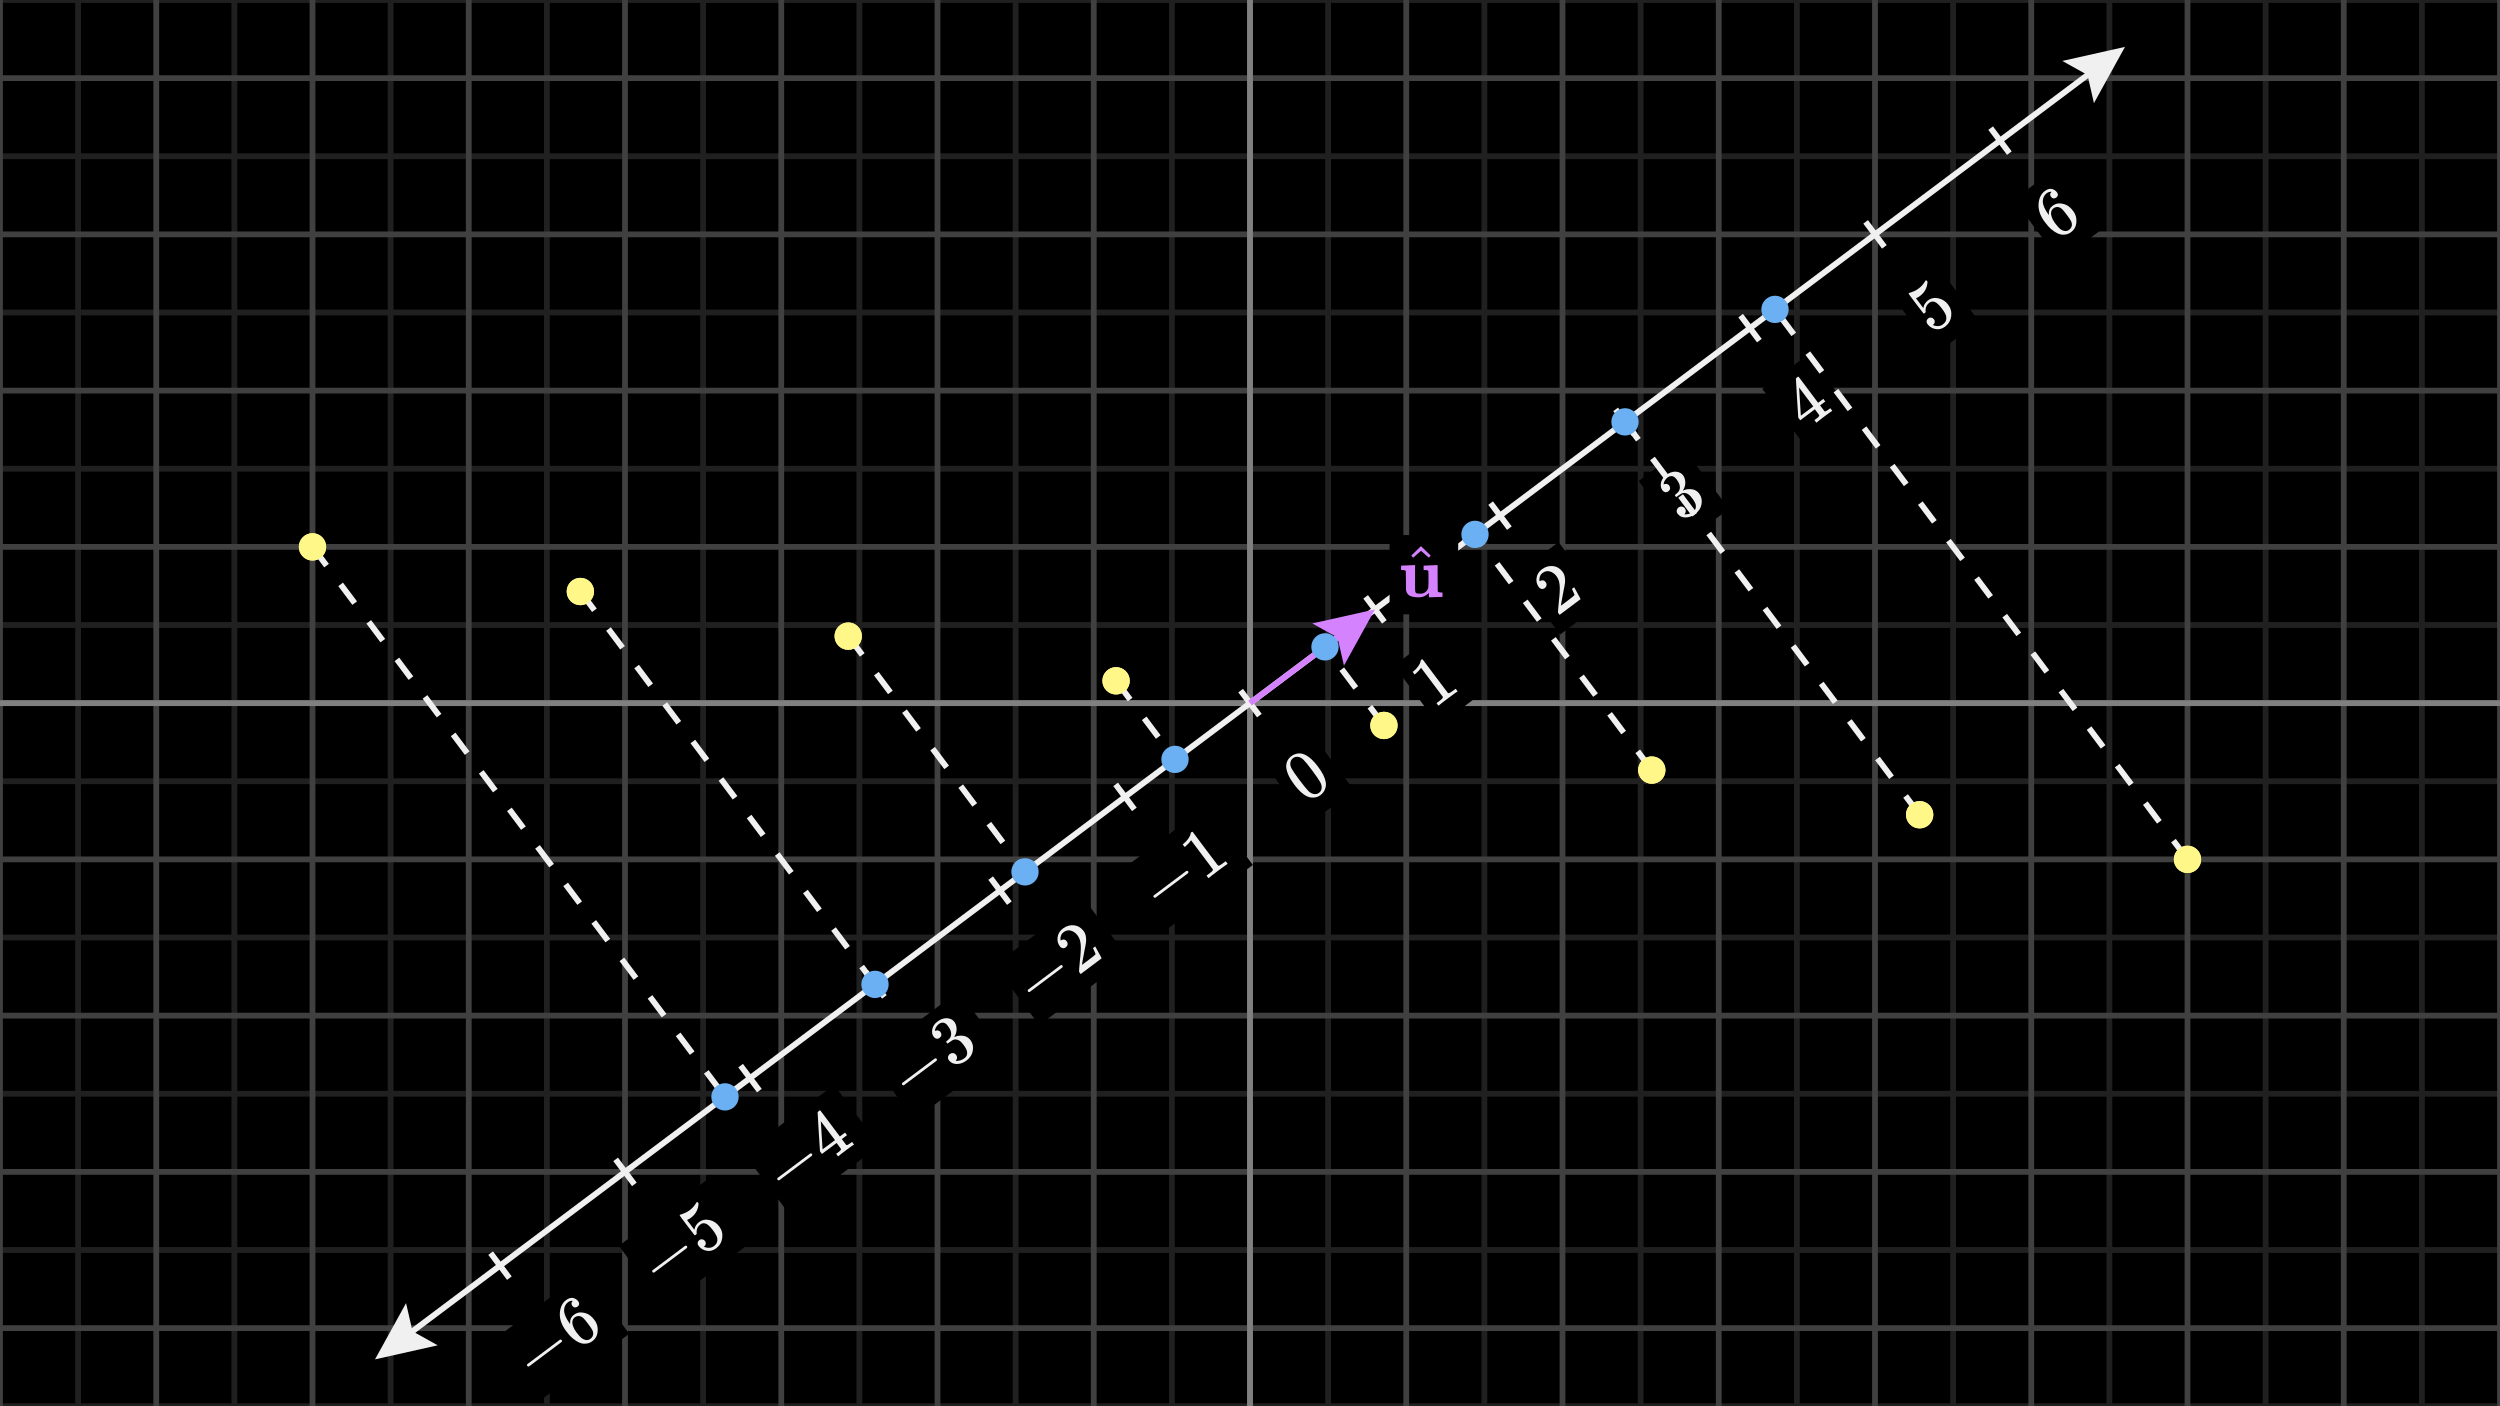 <svg xmlns="http://www.w3.org/2000/svg" width="640" height="360" fill="none" class="frame responsive" viewBox="0 0 640 360" id="NumberLineFormedByUnitVectorVisualTest" style="fill-opacity: 1; opacity: 1; font: 16px / 22.4px Inter, sans-serif; stroke: none; stroke-width: 1px; stroke-opacity: 1; vector-effect: none; transform: none;"><g><rect x="0" y="0" width="640" height="360" style="fill: rgb(0, 0, 0);"></rect><svg xmlns="http://www.w3.org/2000/svg" width="640" height="360" x="0" y="0" fill="none" class="frame grid plot-grid-based" viewBox="-8 -4.5 16 9" preserveAspectRatio="none" style="max-width: 640px; margin-right: auto;"><rect x="-8" y="-4.5" width="16" height="9" style="fill: rgba(0, 0, 0, 0); stroke: none;"></rect><g><g class="grid-lines" style="stroke-width: 1.5px;"><g class="tertiary"><line x1="-8" y1="-4.5" x2="8" y2="-4.5" style="stroke: rgb(32, 32, 32); stroke-width: 0.037px;"></line><line x1="-8" y1="-3.5" x2="8" y2="-3.5" style="stroke: rgb(32, 32, 32); stroke-width: 0.037px;"></line><line x1="-8" y1="-2.5" x2="8" y2="-2.5" style="stroke: rgb(32, 32, 32); stroke-width: 0.037px;"></line><line x1="-8" y1="-1.5" x2="8" y2="-1.5" style="stroke: rgb(32, 32, 32); stroke-width: 0.037px;"></line><line x1="-8" y1="-0.5" x2="8" y2="-0.5" style="stroke: rgb(32, 32, 32); stroke-width: 0.037px;"></line><line x1="-8" y1="0.5" x2="8" y2="0.5" style="stroke: rgb(32, 32, 32); stroke-width: 0.037px;"></line><line x1="-8" y1="1.5" x2="8" y2="1.5" style="stroke: rgb(32, 32, 32); stroke-width: 0.037px;"></line><line x1="-8" y1="2.5" x2="8" y2="2.5" style="stroke: rgb(32, 32, 32); stroke-width: 0.037px;"></line><line x1="-8" y1="3.5" x2="8" y2="3.5" style="stroke: rgb(32, 32, 32); stroke-width: 0.037px;"></line><line x1="-8" y1="4.5" x2="8" y2="4.5" style="stroke: rgb(32, 32, 32); stroke-width: 0.037px;"></line></g><g class="tertiary"><line x1="-7.5" y1="-4.5" x2="-7.5" y2="4.5" style="stroke: rgb(32, 32, 32); stroke-width: 0.037px;"></line><line x1="-6.5" y1="-4.5" x2="-6.5" y2="4.5" style="stroke: rgb(32, 32, 32); stroke-width: 0.037px;"></line><line x1="-5.5" y1="-4.5" x2="-5.5" y2="4.5" style="stroke: rgb(32, 32, 32); stroke-width: 0.037px;"></line><line x1="-4.5" y1="-4.5" x2="-4.5" y2="4.5" style="stroke: rgb(32, 32, 32); stroke-width: 0.037px;"></line><line x1="-3.5" y1="-4.5" x2="-3.5" y2="4.5" style="stroke: rgb(32, 32, 32); stroke-width: 0.037px;"></line><line x1="-2.5" y1="-4.5" x2="-2.5" y2="4.5" style="stroke: rgb(32, 32, 32); stroke-width: 0.037px;"></line><line x1="-1.5" y1="-4.5" x2="-1.5" y2="4.5" style="stroke: rgb(32, 32, 32); stroke-width: 0.037px;"></line><line x1="-0.5" y1="-4.5" x2="-0.5" y2="4.5" style="stroke: rgb(32, 32, 32); stroke-width: 0.037px;"></line><line x1="0.5" y1="-4.5" x2="0.5" y2="4.5" style="stroke: rgb(32, 32, 32); stroke-width: 0.037px;"></line><line x1="1.5" y1="-4.5" x2="1.5" y2="4.5" style="stroke: rgb(32, 32, 32); stroke-width: 0.037px;"></line><line x1="2.5" y1="-4.5" x2="2.5" y2="4.5" style="stroke: rgb(32, 32, 32); stroke-width: 0.037px;"></line><line x1="3.5" y1="-4.5" x2="3.5" y2="4.5" style="stroke: rgb(32, 32, 32); stroke-width: 0.037px;"></line><line x1="4.5" y1="-4.5" x2="4.5" y2="4.5" style="stroke: rgb(32, 32, 32); stroke-width: 0.037px;"></line><line x1="5.5" y1="-4.5" x2="5.5" y2="4.5" style="stroke: rgb(32, 32, 32); stroke-width: 0.037px;"></line><line x1="6.5" y1="-4.5" x2="6.5" y2="4.5" style="stroke: rgb(32, 32, 32); stroke-width: 0.037px;"></line><line x1="7.5" y1="-4.5" x2="7.5" y2="4.5" style="stroke: rgb(32, 32, 32); stroke-width: 0.037px;"></line></g><g class="primary"><line x1="-8" y1="-4" x2="8" y2="-4" style="stroke: rgb(64, 64, 64); stroke-width: 0.037px;"></line><line x1="-8" y1="-3" x2="8" y2="-3" style="stroke: rgb(64, 64, 64); stroke-width: 0.037px;"></line><line x1="-8" y1="-2" x2="8" y2="-2" style="stroke: rgb(64, 64, 64); stroke-width: 0.037px;"></line><line x1="-8" y1="-1" x2="8" y2="-1" style="stroke: rgb(64, 64, 64); stroke-width: 0.037px;"></line><line x1="-8" y1="0" x2="8" y2="0" style="stroke: rgb(64, 64, 64); stroke-width: 0.037px;"></line><line x1="-8" y1="1" x2="8" y2="1" style="stroke: rgb(64, 64, 64); stroke-width: 0.037px;"></line><line x1="-8" y1="2" x2="8" y2="2" style="stroke: rgb(64, 64, 64); stroke-width: 0.037px;"></line><line x1="-8" y1="3" x2="8" y2="3" style="stroke: rgb(64, 64, 64); stroke-width: 0.037px;"></line><line x1="-8" y1="4" x2="8" y2="4" style="stroke: rgb(64, 64, 64); stroke-width: 0.037px;"></line></g><g class="primary"><line x1="-8" y1="-4.5" x2="-8" y2="4.5" style="stroke: rgb(64, 64, 64); stroke-width: 0.037px;"></line><line x1="-7" y1="-4.5" x2="-7" y2="4.5" style="stroke: rgb(64, 64, 64); stroke-width: 0.037px;"></line><line x1="-6" y1="-4.5" x2="-6" y2="4.5" style="stroke: rgb(64, 64, 64); stroke-width: 0.037px;"></line><line x1="-5" y1="-4.5" x2="-5" y2="4.5" style="stroke: rgb(64, 64, 64); stroke-width: 0.037px;"></line><line x1="-4" y1="-4.5" x2="-4" y2="4.5" style="stroke: rgb(64, 64, 64); stroke-width: 0.037px;"></line><line x1="-3" y1="-4.5" x2="-3" y2="4.5" style="stroke: rgb(64, 64, 64); stroke-width: 0.037px;"></line><line x1="-2" y1="-4.5" x2="-2" y2="4.5" style="stroke: rgb(64, 64, 64); stroke-width: 0.037px;"></line><line x1="-1" y1="-4.5" x2="-1" y2="4.5" style="stroke: rgb(64, 64, 64); stroke-width: 0.037px;"></line><line x1="0" y1="-4.5" x2="0" y2="4.5" style="stroke: rgb(64, 64, 64); stroke-width: 0.037px;"></line><line x1="1" y1="-4.5" x2="1" y2="4.5" style="stroke: rgb(64, 64, 64); stroke-width: 0.037px;"></line><line x1="2" y1="-4.5" x2="2" y2="4.5" style="stroke: rgb(64, 64, 64); stroke-width: 0.037px;"></line><line x1="3" y1="-4.5" x2="3" y2="4.5" style="stroke: rgb(64, 64, 64); stroke-width: 0.037px;"></line><line x1="4" y1="-4.5" x2="4" y2="4.5" style="stroke: rgb(64, 64, 64); stroke-width: 0.037px;"></line><line x1="5" y1="-4.5" x2="5" y2="4.5" style="stroke: rgb(64, 64, 64); stroke-width: 0.037px;"></line><line x1="6" y1="-4.5" x2="6" y2="4.5" style="stroke: rgb(64, 64, 64); stroke-width: 0.037px;"></line><line x1="7" y1="-4.5" x2="7" y2="4.5" style="stroke: rgb(64, 64, 64); stroke-width: 0.037px;"></line><line x1="8" y1="-4.5" x2="8" y2="4.5" style="stroke: rgb(64, 64, 64); stroke-width: 0.037px;"></line></g></g><g></g><g><g class="function-group"></g></g></g><g></g></svg><g><line x1="0" y1="180" x2="640" y2="180" stroke-width="1.5px" stroke="rgb(128, 128, 128)"></line><line x1="320" y1="0" x2="320" y2="360" stroke-width="1.5px" stroke="rgb(128, 128, 128)"></line></g><defs><marker id="arrow-e1hw8tw" refX="10" refY="5" markerWidth="10" markerHeight="10" orient="auto-start-reverse"><path d="M 0 0.5 L 10 5 L 0 9.5 L 2 5 z" fill="rgb(240, 240, 240)" stroke="none"></path></marker><marker id="arrow-op2zacn" refX="10" refY="5" markerWidth="10" markerHeight="10" orient="auto-start-reverse"><path d="M 0 0.5 L 10 5 L 0 9.5 L 2 5 z" fill="rgb(240, 240, 240)" stroke="none"></path></marker></defs><svg xmlns="http://www.w3.org/2000/svg" width="560" height="360" x="0" y="0" fill="none" class="frame grid plot-grid-based" viewBox="-7 -5 14 10" preserveAspectRatio="none" style="max-width: 560px; margin-right: auto;"><rect x="-7" y="-5" width="14" height="10" style="fill: rgba(0, 0, 0, 0); stroke: none;"></rect><g><g></g><g></g><g><g class="function-group"></g></g></g><g></g></svg><g transform="matrix(0.8, -0.6, 0.6, 0.8, -12, 204)"><g style="transform: none;"><path d="M 0 0.5 L 10 5 L 0 9.5 L 2 5 z" fill="rgb(240, 240, 240)" stroke="none" transform="translate(545,172.5) rotate(0) scale(1.5)"></path><path d="M 0 0.5 L 10 5 L 0 9.5 L 2 5 z" fill="rgb(240, 240, 240)" stroke="none" transform="translate(15,187.5) rotate(180) scale(1.5)"></path><line x1="4" y1="180" x2="556" y2="180" stroke-width="1.5px" stroke="rgb(240, 240, 240)"></line><line x1="40" y1="176" x2="40" y2="184" stroke="rgb(240, 240, 240)" stroke-width="1.5px"></line><line x1="80" y1="176" x2="80" y2="184" stroke="rgb(240, 240, 240)" stroke-width="1.5px"></line><line x1="120" y1="176" x2="120" y2="184" stroke="rgb(240, 240, 240)" stroke-width="1.5px"></line><line x1="160" y1="176" x2="160" y2="184" stroke="rgb(240, 240, 240)" stroke-width="1.5px"></line><line x1="200" y1="176" x2="200" y2="184" stroke="rgb(240, 240, 240)" stroke-width="1.5px"></line><line x1="240" y1="176" x2="240" y2="184" stroke="rgb(240, 240, 240)" stroke-width="1.5px"></line><line x1="280" y1="176" x2="280" y2="184" stroke="rgb(240, 240, 240)" stroke-width="1.5px"></line><line x1="320" y1="176" x2="320" y2="184" stroke="rgb(240, 240, 240)" stroke-width="1.5px"></line><line x1="360" y1="176" x2="360" y2="184" stroke="rgb(240, 240, 240)" stroke-width="1.5px"></line><line x1="400" y1="176" x2="400" y2="184" stroke="rgb(240, 240, 240)" stroke-width="1.5px"></line><line x1="440" y1="176" x2="440" y2="184" stroke="rgb(240, 240, 240)" stroke-width="1.5px"></line><line x1="480" y1="176" x2="480" y2="184" stroke="rgb(240, 240, 240)" stroke-width="1.5px"></line><line x1="520" y1="176" x2="520" y2="184" stroke="rgb(240, 240, 240)" stroke-width="1.5px"></line></g><g style="transform: none;"><g transform="matrix(1, 0, 0, 1, 40, 204)" id="-6"><g transform="matrix(1, 0, 0, 1, -11.351, -6.791)"><rect x="-1.341" y="-3" width="28.703" height="19.582" fill="rgb(0, 0, 0)" style="transform: none;"></rect><svg xmlns="http://www.w3.org/2000/svg" width="2.891ex" height="1.692ex" role="img" focusable="false" viewBox="0 -666 1278 748" xmlns:xlink="http://www.w3.org/1999/xlink" aria-hidden="true" class="tex mathjax" style="vertical-align: -0.186ex; transform: none;" transform=" scale(1.333)"><g stroke="rgb(240, 240, 240)" fill="rgb(240, 240, 240)" stroke-width="0px" transform="matrix(1, 0, 0, -1, 0, 0)"><g data-mml-node="math" style="transform: none;"><g data-mml-node="mo"><path id="MJX-31-TEX-N-2212" d="M84 237T84 250T98 270H679Q694 262 694 250T679 230H98Q84 237 84 250Z" data-c="2212"></path></g><g data-mml-node="mn" transform="matrix(1, 0, 0, 1, 778, 0)"><path id="MJX-31-TEX-N-36" d="M42 313Q42 476 123 571T303 666Q372 666 402 630T432 550Q432 525 418 510T379 495Q356 495 341 509T326 548Q326 592 373 601Q351 623 311 626Q240 626 194 566Q147 500 147 364L148 360Q153 366 156 373Q197 433 263 433H267Q313 433 348 414Q372 400 396 374T435 317Q456 268 456 210V192Q456 169 451 149Q440 90 387 34T253 -22Q225 -22 199 -14T143 16T92 75T56 172T42 313ZM257 397Q227 397 205 380T171 335T154 278T148 216Q148 133 160 97T198 39Q222 21 251 21Q302 21 329 59Q342 77 347 104T352 209Q352 289 347 316T329 361Q302 397 257 397Z" data-c="36" style="transform: none;"></path></g></g></g></svg></g></g><g transform="matrix(1, 0, 0, 1, 80, 204)" id="-5"><g transform="matrix(1, 0, 0, 1, -11.282, -6.791)"><rect x="-1.341" y="-3" width="28.564" height="19.582" fill="rgb(0, 0, 0)" style="transform: none;"></rect><svg xmlns="http://www.w3.org/2000/svg" width="2.891ex" height="1.692ex" role="img" focusable="false" viewBox="0 -666 1278 748" xmlns:xlink="http://www.w3.org/1999/xlink" aria-hidden="true" class="tex mathjax" style="vertical-align: -0.186ex; transform: none;" transform=" scale(1.333)"><g stroke="rgb(240, 240, 240)" fill="rgb(240, 240, 240)" stroke-width="0px" transform="matrix(1, 0, 0, -1, 0, 0)"><g data-mml-node="math" style="transform: none;"><g data-mml-node="mo"><path id="MJX-32-TEX-N-2212" d="M84 237T84 250T98 270H679Q694 262 694 250T679 230H98Q84 237 84 250Z" data-c="2212"></path></g><g data-mml-node="mn" transform="matrix(1, 0, 0, 1, 778, 0)"><path id="MJX-32-TEX-N-35" d="M164 157Q164 133 148 117T109 101H102Q148 22 224 22Q294 22 326 82Q345 115 345 210Q345 313 318 349Q292 382 260 382H254Q176 382 136 314Q132 307 129 306T114 304Q97 304 95 310Q93 314 93 485V614Q93 664 98 664Q100 666 102 666Q103 666 123 658T178 642T253 634Q324 634 389 662Q397 666 402 666Q410 666 410 648V635Q328 538 205 538Q174 538 149 544L139 546V374Q158 388 169 396T205 412T256 420Q337 420 393 355T449 201Q449 109 385 44T229 -22Q148 -22 99 32T50 154Q50 178 61 192T84 210T107 214Q132 214 148 197T164 157Z" data-c="35" style="transform: none;"></path></g></g></g></svg></g></g><g transform="matrix(1, 0, 0, 1, 120, 204)" id="-4"><g transform="matrix(1, 0, 0, 1, -11.5, -6.683)"><rect x="-1.342" y="-3" width="29" height="19.365" fill="rgb(0, 0, 0)" style="transform: none;"></rect><svg xmlns="http://www.w3.org/2000/svg" width="2.891ex" height="1.717ex" role="img" focusable="false" viewBox="0 -677 1278 759" xmlns:xlink="http://www.w3.org/1999/xlink" aria-hidden="true" class="tex mathjax" style="vertical-align: -0.186ex; transform: none;" transform=" scale(1.333)"><g stroke="rgb(240, 240, 240)" fill="rgb(240, 240, 240)" stroke-width="0px" transform="matrix(1, 0, 0, -1, 0, 0)"><g data-mml-node="math" style="transform: none;"><g data-mml-node="mo"><path id="MJX-33-TEX-N-2212" d="M84 237T84 250T98 270H679Q694 262 694 250T679 230H98Q84 237 84 250Z" data-c="2212"></path></g><g data-mml-node="mn" transform="matrix(1, 0, 0, 1, 778, 0)"><path id="MJX-33-TEX-N-34" d="M462 0Q444 3 333 3Q217 3 199 0H190V46H221Q241 46 248 46T265 48T279 53T286 61Q287 63 287 115V165H28V211L179 442Q332 674 334 675Q336 677 355 677H373L379 671V211H471V165H379V114Q379 73 379 66T385 54Q393 47 442 46H471V0H462ZM293 211V545L74 212L183 211H293Z" data-c="34" style="transform: none;"></path></g></g></g></svg></g></g><g transform="matrix(1, 0, 0, 1, 160, 204)" id="-3"><g transform="matrix(1, 0, 0, 1, -11.362, -6.781)"><rect x="-1.342" y="-2.999" width="28.723" height="19.563" fill="rgb(0, 0, 0)" style="transform: none;"></rect><svg xmlns="http://www.w3.org/2000/svg" width="2.891ex" height="1.69ex" role="img" focusable="false" viewBox="0 -665 1278 747" xmlns:xlink="http://www.w3.org/1999/xlink" aria-hidden="true" class="tex mathjax" style="vertical-align: -0.186ex; transform: none;" transform=" scale(1.333)"><g stroke="rgb(240, 240, 240)" fill="rgb(240, 240, 240)" stroke-width="0px" transform="matrix(1, 0, 0, -1, 0, 0)"><g data-mml-node="math" style="transform: none;"><g data-mml-node="mo"><path id="MJX-34-TEX-N-2212" d="M84 237T84 250T98 270H679Q694 262 694 250T679 230H98Q84 237 84 250Z" data-c="2212"></path></g><g data-mml-node="mn" transform="matrix(1, 0, 0, 1, 778, 0)"><path id="MJX-34-TEX-N-33" d="M127 463Q100 463 85 480T69 524Q69 579 117 622T233 665Q268 665 277 664Q351 652 390 611T430 522Q430 470 396 421T302 350L299 348Q299 347 308 345T337 336T375 315Q457 262 457 175Q457 96 395 37T238 -22Q158 -22 100 21T42 130Q42 158 60 175T105 193Q133 193 151 175T169 130Q169 119 166 110T159 94T148 82T136 74T126 70T118 67L114 66Q165 21 238 21Q293 21 321 74Q338 107 338 175V195Q338 290 274 322Q259 328 213 329L171 330L168 332Q166 335 166 348Q166 366 174 366Q202 366 232 371Q266 376 294 413T322 525V533Q322 590 287 612Q265 626 240 626Q208 626 181 615T143 592T132 580H135Q138 579 143 578T153 573T165 566T175 555T183 540T186 520Q186 498 172 481T127 463Z" data-c="33" style="transform: none;"></path></g></g></g></svg></g></g><g transform="matrix(1, 0, 0, 1, 200, 204)" id="-2"><g transform="matrix(1, 0, 0, 1, -11.282, -6.574)"><rect x="-1.341" y="-3" width="28.564" height="19.148" fill="rgb(0, 0, 0)" style="transform: none;"></rect><svg xmlns="http://www.w3.org/2000/svg" width="2.891ex" height="1.692ex" role="img" focusable="false" viewBox="0 -666 1278 748" xmlns:xlink="http://www.w3.org/1999/xlink" aria-hidden="true" class="tex mathjax" style="vertical-align: -0.186ex; transform: none;" transform=" scale(1.333)"><g stroke="rgb(240, 240, 240)" fill="rgb(240, 240, 240)" stroke-width="0px" transform="matrix(1, 0, 0, -1, 0, 0)"><g data-mml-node="math" style="transform: none;"><g data-mml-node="mo"><path id="MJX-35-TEX-N-2212" d="M84 237T84 250T98 270H679Q694 262 694 250T679 230H98Q84 237 84 250Z" data-c="2212"></path></g><g data-mml-node="mn" transform="matrix(1, 0, 0, 1, 778, 0)"><path id="MJX-35-TEX-N-32" d="M109 429Q82 429 66 447T50 491Q50 562 103 614T235 666Q326 666 387 610T449 465Q449 422 429 383T381 315T301 241Q265 210 201 149L142 93L218 92Q375 92 385 97Q392 99 409 186V189H449V186Q448 183 436 95T421 3V0H50V19V31Q50 38 56 46T86 81Q115 113 136 137Q145 147 170 174T204 211T233 244T261 278T284 308T305 340T320 369T333 401T340 431T343 464Q343 527 309 573T212 619Q179 619 154 602T119 569T109 550Q109 549 114 549Q132 549 151 535T170 489Q170 464 154 447T109 429Z" data-c="32" style="transform: none;"></path></g></g></g></svg></g></g><g transform="matrix(1, 0, 0, 1, 240, 204)" id="-1"><g transform="matrix(1, 0, 0, 1, -11.065, -6.574)"><rect x="-1.341" y="-3" width="28.13" height="19.148" fill="rgb(0, 0, 0)" style="transform: none;"></rect><svg xmlns="http://www.w3.org/2000/svg" width="2.891ex" height="1.692ex" role="img" focusable="false" viewBox="0 -666 1278 748" xmlns:xlink="http://www.w3.org/1999/xlink" aria-hidden="true" class="tex mathjax" style="vertical-align: -0.186ex; transform: none;" transform=" scale(1.333)"><g stroke="rgb(240, 240, 240)" fill="rgb(240, 240, 240)" stroke-width="0px" transform="matrix(1, 0, 0, -1, 0, 0)"><g data-mml-node="math" style="transform: none;"><g data-mml-node="mo"><path id="MJX-36-TEX-N-2212" d="M84 237T84 250T98 270H679Q694 262 694 250T679 230H98Q84 237 84 250Z" data-c="2212"></path></g><g data-mml-node="mn" transform="matrix(1, 0, 0, 1, 778, 0)"><path id="MJX-36-TEX-N-31" d="M213 578L200 573Q186 568 160 563T102 556H83V602H102Q149 604 189 617T245 641T273 663Q275 666 285 666Q294 666 302 660V361L303 61Q310 54 315 52T339 48T401 46H427V0H416Q395 3 257 3Q121 3 100 0H88V46H114Q136 46 152 46T177 47T193 50T201 52T207 57T213 61V578Z" data-c="31" style="transform: none;"></path></g></g></g></svg></g></g><g transform="matrix(1, 0, 0, 1, 280, 204)" id="0"><g transform="matrix(1, 0, 0, 1, -4.155, -6.791)"><rect x="-2.23" y="-2.997" width="14.311" height="19.582" fill="rgb(0, 0, 0)" style="transform: none;"></rect><svg xmlns="http://www.w3.org/2000/svg" width="1.131ex" height="1.557ex" role="img" focusable="false" viewBox="0 -666 500 688" xmlns:xlink="http://www.w3.org/1999/xlink" aria-hidden="true" class="tex mathjax" style="vertical-align: -0.05ex; transform: none;" transform=" scale(1.333)"><g stroke="rgb(240, 240, 240)" fill="rgb(240, 240, 240)" stroke-width="0px" transform="matrix(1, 0, 0, -1, 0, 0)"><g data-mml-node="math" style="transform: none;"><g data-mml-node="mn"><path id="MJX-37-TEX-N-30" d="M96 585Q152 666 249 666Q297 666 345 640T423 548Q460 465 460 320Q460 165 417 83Q397 41 362 16T301 -15T250 -22Q224 -22 198 -16T137 16T82 83Q39 165 39 320Q39 494 96 585ZM321 597Q291 629 250 629Q208 629 178 597Q153 571 145 525T137 333Q137 175 145 125T181 46Q209 16 250 16Q290 16 318 46Q347 76 354 130T362 333Q362 478 354 524T321 597Z" data-c="30"></path></g></g></g></svg></g></g><g transform="matrix(1, 0, 0, 1, 320, 204)" id="1"><g transform="matrix(1, 0, 0, 1, -3.395, -6.574)"><rect x="-1.361" y="-2.998" width="12.791" height="19.148" fill="rgb(0, 0, 0)" style="transform: none;"></rect><svg xmlns="http://www.w3.org/2000/svg" width="1.131ex" height="1.507ex" role="img" focusable="false" viewBox="0 -666 500 666" xmlns:xlink="http://www.w3.org/1999/xlink" aria-hidden="true" class="tex mathjax" style="vertical-align: 0px; transform: none;" transform=" scale(1.333)"><g stroke="rgb(240, 240, 240)" fill="rgb(240, 240, 240)" stroke-width="0px" transform="matrix(1, 0, 0, -1, 0, 0)"><g data-mml-node="math" style="transform: none;"><g data-mml-node="mn"><path id="MJX-38-TEX-N-31" d="M213 578L200 573Q186 568 160 563T102 556H83V602H102Q149 604 189 617T245 641T273 663Q275 666 285 666Q294 666 302 660V361L303 61Q310 54 315 52T339 48T401 46H427V0H416Q395 3 257 3Q121 3 100 0H88V46H114Q136 46 152 46T177 47T193 50T201 52T207 57T213 61V578Z" data-c="31"></path></g></g></g></svg></g></g><g transform="matrix(1, 0, 0, 1, 360, 204)" id="2"><g transform="matrix(1, 0, 0, 1, -3.938, -6.574)"><rect x="-2.013" y="-2.998" width="13.877" height="19.148" fill="rgb(0, 0, 0)" style="transform: none;"></rect><svg xmlns="http://www.w3.org/2000/svg" width="1.131ex" height="1.507ex" role="img" focusable="false" viewBox="0 -666 500 666" xmlns:xlink="http://www.w3.org/1999/xlink" aria-hidden="true" class="tex mathjax" style="vertical-align: 0px; transform: none;" transform=" scale(1.333)"><g stroke="rgb(240, 240, 240)" fill="rgb(240, 240, 240)" stroke-width="0px" transform="matrix(1, 0, 0, -1, 0, 0)"><g data-mml-node="math" style="transform: none;"><g data-mml-node="mn"><path id="MJX-39-TEX-N-32" d="M109 429Q82 429 66 447T50 491Q50 562 103 614T235 666Q326 666 387 610T449 465Q449 422 429 383T381 315T301 241Q265 210 201 149L142 93L218 92Q375 92 385 97Q392 99 409 186V189H449V186Q448 183 436 95T421 3V0H50V19V31Q50 38 56 46T86 81Q115 113 136 137Q145 147 170 174T204 211T233 244T261 278T284 308T305 340T320 369T333 401T340 431T343 464Q343 527 309 573T212 619Q179 619 154 602T119 569T109 550Q109 549 114 549Q132 549 151 535T170 489Q170 464 154 447T109 429Z" data-c="32"></path></g></g></g></svg></g></g><g transform="matrix(1, 0, 0, 1, 400, 204)" id="3"><g transform="matrix(1, 0, 0, 1, -4.096, -6.781)"><rect x="-2.171" y="-3" width="14.193" height="19.562" fill="rgb(0, 0, 0)" style="transform: none;"></rect><svg xmlns="http://www.w3.org/2000/svg" width="1.131ex" height="1.554ex" role="img" focusable="false" viewBox="0 -665 500 687" xmlns:xlink="http://www.w3.org/1999/xlink" aria-hidden="true" class="tex mathjax" style="vertical-align: -0.05ex; transform: none;" transform=" scale(1.333)"><g stroke="rgb(240, 240, 240)" fill="rgb(240, 240, 240)" stroke-width="0px" transform="matrix(1, 0, 0, -1, 0, 0)"><g data-mml-node="math" style="transform: none;"><g data-mml-node="mn"><path id="MJX-40-TEX-N-33" d="M127 463Q100 463 85 480T69 524Q69 579 117 622T233 665Q268 665 277 664Q351 652 390 611T430 522Q430 470 396 421T302 350L299 348Q299 347 308 345T337 336T375 315Q457 262 457 175Q457 96 395 37T238 -22Q158 -22 100 21T42 130Q42 158 60 175T105 193Q133 193 151 175T169 130Q169 119 166 110T159 94T148 82T136 74T126 70T118 67L114 66Q165 21 238 21Q293 21 321 74Q338 107 338 175V195Q338 290 274 322Q259 328 213 329L171 330L168 332Q166 335 166 348Q166 366 174 366Q202 366 232 371Q266 376 294 413T322 525V533Q322 590 287 612Q265 626 240 626Q208 626 181 615T143 592T132 580H135Q138 579 143 578T153 573T165 566T175 555T183 540T186 520Q186 498 172 481T127 463Z" data-c="33"></path></g></g></g></svg></g></g><g transform="matrix(1, 0, 0, 1, 440, 204)" id="4"><g transform="matrix(1, 0, 0, 1, -4.373, -6.682)"><rect x="-2.447" y="-2.997" width="14.745" height="19.365" fill="rgb(0, 0, 0)" style="transform: none;"></rect><svg xmlns="http://www.w3.org/2000/svg" width="1.131ex" height="1.532ex" role="img" focusable="false" viewBox="0 -677 500 677" xmlns:xlink="http://www.w3.org/1999/xlink" aria-hidden="true" class="tex mathjax" style="vertical-align: 0px; transform: none;" transform=" scale(1.333)"><g stroke="rgb(240, 240, 240)" fill="rgb(240, 240, 240)" stroke-width="0px" transform="matrix(1, 0, 0, -1, 0, 0)"><g data-mml-node="math" style="transform: none;"><g data-mml-node="mn"><path id="MJX-41-TEX-N-34" d="M462 0Q444 3 333 3Q217 3 199 0H190V46H221Q241 46 248 46T265 48T279 53T286 61Q287 63 287 115V165H28V211L179 442Q332 674 334 675Q336 677 355 677H373L379 671V211H471V165H379V114Q379 73 379 66T385 54Q393 47 442 46H471V0H462ZM293 211V545L74 212L183 211H293Z" data-c="34"></path></g></g></g></svg></g></g><g transform="matrix(1, 0, 0, 1, 480, 204)" id="5"><g transform="matrix(1, 0, 0, 1, -3.938, -6.791)"><rect x="-2.013" y="-2.997" width="13.877" height="19.582" fill="rgb(0, 0, 0)" style="transform: none;"></rect><svg xmlns="http://www.w3.org/2000/svg" width="1.131ex" height="1.557ex" role="img" focusable="false" viewBox="0 -666 500 688" xmlns:xlink="http://www.w3.org/1999/xlink" aria-hidden="true" class="tex mathjax" style="vertical-align: -0.05ex; transform: none;" transform=" scale(1.333)"><g stroke="rgb(240, 240, 240)" fill="rgb(240, 240, 240)" stroke-width="0px" transform="matrix(1, 0, 0, -1, 0, 0)"><g data-mml-node="math" style="transform: none;"><g data-mml-node="mn"><path id="MJX-42-TEX-N-35" d="M164 157Q164 133 148 117T109 101H102Q148 22 224 22Q294 22 326 82Q345 115 345 210Q345 313 318 349Q292 382 260 382H254Q176 382 136 314Q132 307 129 306T114 304Q97 304 95 310Q93 314 93 485V614Q93 664 98 664Q100 666 102 666Q103 666 123 658T178 642T253 634Q324 634 389 662Q397 666 402 666Q410 666 410 648V635Q328 538 205 538Q174 538 149 544L139 546V374Q158 388 169 396T205 412T256 420Q337 420 393 355T449 201Q449 109 385 44T229 -22Q148 -22 99 32T50 154Q50 178 61 192T84 210T107 214Q132 214 148 197T164 157Z" data-c="35"></path></g></g></g></svg></g></g><g transform="matrix(1, 0, 0, 1, 520, 204)" id="6"><g transform="matrix(1, 0, 0, 1, -4.087, -6.791)"><rect x="-2.172" y="-2.997" width="14.174" height="19.582" fill="rgb(0, 0, 0)" style="transform: none;"></rect><svg xmlns="http://www.w3.org/2000/svg" width="1.131ex" height="1.557ex" role="img" focusable="false" viewBox="0 -666 500 688" xmlns:xlink="http://www.w3.org/1999/xlink" aria-hidden="true" class="tex mathjax" style="vertical-align: -0.05ex; transform: none;" transform=" scale(1.333)"><g stroke="rgb(240, 240, 240)" fill="rgb(240, 240, 240)" stroke-width="0px" transform="matrix(1, 0, 0, -1, 0, 0)"><g data-mml-node="math" style="transform: none;"><g data-mml-node="mn"><path id="MJX-43-TEX-N-36" d="M42 313Q42 476 123 571T303 666Q372 666 402 630T432 550Q432 525 418 510T379 495Q356 495 341 509T326 548Q326 592 373 601Q351 623 311 626Q240 626 194 566Q147 500 147 364L148 360Q153 366 156 373Q197 433 263 433H267Q313 433 348 414Q372 400 396 374T435 317Q456 268 456 210V192Q456 169 451 149Q440 90 387 34T253 -22Q225 -22 199 -14T143 16T92 75T56 172T42 313ZM257 397Q227 397 205 380T171 335T154 278T148 216Q148 133 160 97T198 39Q222 21 251 21Q302 21 329 59Q342 77 347 104T352 209Q352 289 347 316T329 361Q302 397 257 397Z" data-c="36"></path></g></g></g></svg></g></g></g></g><path d="M 0 0.5 L 10 5 L 0 9.5 L 2 5 z" fill="rgb(213, 130, 255)" stroke="none" transform="translate(335.5,159) rotate(-36.87) scale(1.5)"></path><line x1="320" y1="180" x2="348.8" y2="158.4" stroke-width="1.5px" stroke="rgb(213, 130, 255)"></line><circle cx="80" cy="140" r="3.5" fill="rgb(255, 248, 136)"></circle><circle cx="148.571" cy="151.429" r="3.5" fill="rgb(255, 248, 136)"></circle><circle cx="217.143" cy="162.857" r="3.5" fill="rgb(255, 248, 136)"></circle><circle cx="285.714" cy="174.286" r="3.5" fill="rgb(255, 248, 136)"></circle><circle cx="354.286" cy="185.714" r="3.5" fill="rgb(255, 248, 136)"></circle><circle cx="422.857" cy="197.143" r="3.5" fill="rgb(255, 248, 136)"></circle><circle cx="491.429" cy="208.571" r="3.5" fill="rgb(255, 248, 136)"></circle><circle cx="560" cy="220" r="3.5" fill="rgb(255, 248, 136)"></circle><line x1="80" y1="140" x2="185.6" y2="280.8" stroke-width="1.5px" stroke="rgb(240, 240, 240)" stroke-dasharray="6 6"></line><circle cx="185.6" cy="280.8" r="3.5" fill="rgb(106, 176, 243)"></circle><circle cx="80" cy="140" r="3.5" fill="rgb(255, 248, 136)"></circle><line x1="148.571" y1="151.429" x2="224" y2="252" stroke-width="1.5px" stroke="rgb(240, 240, 240)" stroke-dasharray="6 6"></line><circle cx="224" cy="252" r="3.5" fill="rgb(106, 176, 243)"></circle><circle cx="148.571" cy="151.429" r="3.5" fill="rgb(255, 248, 136)"></circle><line x1="217.143" y1="162.857" x2="262.4" y2="223.2" stroke-width="1.5px" stroke="rgb(240, 240, 240)" stroke-dasharray="6 6"></line><circle cx="262.4" cy="223.2" r="3.5" fill="rgb(106, 176, 243)"></circle><circle cx="217.143" cy="162.857" r="3.5" fill="rgb(255, 248, 136)"></circle><line x1="285.714" y1="174.286" x2="300.8" y2="194.4" stroke-width="1.5px" stroke="rgb(240, 240, 240)" stroke-dasharray="6 6"></line><circle cx="300.8" cy="194.4" r="3.5" fill="rgb(106, 176, 243)"></circle><circle cx="285.714" cy="174.286" r="3.5" fill="rgb(255, 248, 136)"></circle><line x1="354.286" y1="185.714" x2="339.2" y2="165.6" stroke-width="1.5px" stroke="rgb(240, 240, 240)" stroke-dasharray="6 6"></line><circle cx="339.2" cy="165.6" r="3.5" fill="rgb(106, 176, 243)"></circle><circle cx="354.286" cy="185.714" r="3.5" fill="rgb(255, 248, 136)"></circle><line x1="422.857" y1="197.143" x2="377.6" y2="136.8" stroke-width="1.5px" stroke="rgb(240, 240, 240)" stroke-dasharray="6 6"></line><circle cx="377.6" cy="136.8" r="3.5" fill="rgb(106, 176, 243)"></circle><circle cx="422.857" cy="197.143" r="3.5" fill="rgb(255, 248, 136)"></circle><line x1="491.429" y1="208.571" x2="416" y2="108" stroke-width="1.5px" stroke="rgb(240, 240, 240)" stroke-dasharray="6 6"></line><circle cx="416" cy="108" r="3.5" fill="rgb(106, 176, 243)"></circle><circle cx="491.429" cy="208.571" r="3.5" fill="rgb(255, 248, 136)"></circle><line x1="560" y1="220" x2="454.4" y2="79.2" stroke-width="1.5px" stroke="rgb(240, 240, 240)" stroke-dasharray="6 6"></line><circle cx="454.4" cy="79.2" r="3.5" fill="rgb(106, 176, 243)"></circle><circle cx="560" cy="220" r="3.5" fill="rgb(255, 248, 136)"></circle><g transform="matrix(1, 0, 0, 1, 358, 138)" id="\hat{\mathbf{u}}"><g transform="matrix(1, 0, 0, 1, 0, 0)"><rect x="-2.267" y="-1.026" width="17.569" height="20.293" fill="rgb(0, 0, 0)" style="transform: none;"></rect><svg xmlns="http://www.w3.org/2000/svg" width="1.446ex" height="1.864ex" role="img" focusable="false" viewBox="0 -818 639 824" xmlns:xlink="http://www.w3.org/1999/xlink" aria-hidden="true" class="tex mathjax" style="vertical-align: -0.014ex; transform: none;" transform=" scale(1.333)"><g stroke="rgb(240, 240, 240)" fill="rgb(240, 240, 240)" stroke-width="0px" transform="matrix(1, 0, 0, -1, 0, 0)"><g data-mml-node="math" style="transform: none;"><g data-mml-node="TeXAtom" data-mjx-texclass="ORD" style="fill: rgb(213, 130, 255);"><g data-mml-node="mover"><g data-mml-node="TeXAtom" data-mjx-texclass="ORD"><g data-mml-node="mi"><path id="MJX-44-TEX-B-1D42E" d="M40 442L134 446Q228 450 229 450H235V273V165Q235 90 238 74T254 52Q268 46 304 46H319Q352 46 380 67T419 121L420 123Q424 135 425 199Q425 201 425 207Q425 233 425 249V316Q425 354 423 363T410 376Q396 380 369 380H356V442L554 450V267Q554 84 556 79Q561 62 610 62H623V31Q623 0 622 0Q603 0 527 -3T432 -6Q431 -6 431 25V56L420 45Q373 6 332 -1Q313 -6 281 -6Q208 -6 165 14T109 87L107 98L106 230Q106 358 104 366Q96 380 50 380H37V442H40Z" data-c="1D42E"></path></g></g><g data-mml-node="mo" transform="matrix(1, 0, 0, 1, 69.5, 24)"><path id="MJX-44-TEX-N-5E" d="M112 560L249 694L257 686Q387 562 387 560L361 531Q359 532 303 581L250 627L195 580Q182 569 169 557T148 538L140 532Q138 530 125 546L112 560Z" data-c="5E" style="transform: none;"></path></g></g></g></g></g></svg></g></g></g><g><g class="control" transform="matrix(1, 0, 0, 1, 352, 156)"><circle cx="0" cy="0" r="3.5" class="point" style="fill: none; transform: none;"></circle><circle cx="0" cy="0" r="13" class="handle" style="fill: rgba(0, 0, 0, 0); opacity: 0; stroke: rgb(255, 248, 136); stroke-width: 2px; transform: none;"></circle></g><g class="control" transform="matrix(1, 0, 0, 1, 80, 140)"><circle cx="0" cy="0" r="3.5" class="point" style="fill: none; transform: none;"></circle><circle cx="0" cy="0" r="13" class="handle" style="fill: rgba(0, 0, 0, 0); opacity: 0; stroke: rgb(255, 248, 136); stroke-width: 2px; transform: none;"></circle></g><g class="control" transform="matrix(1, 0, 0, 1, 560, 220)"><circle cx="0" cy="0" r="3.5" class="point" style="fill: none; transform: none;"></circle><circle cx="0" cy="0" r="13" class="handle" style="fill: rgba(0, 0, 0, 0); opacity: 0; stroke: rgb(255, 248, 136); stroke-width: 2px; transform: none;"></circle></g></g></svg>